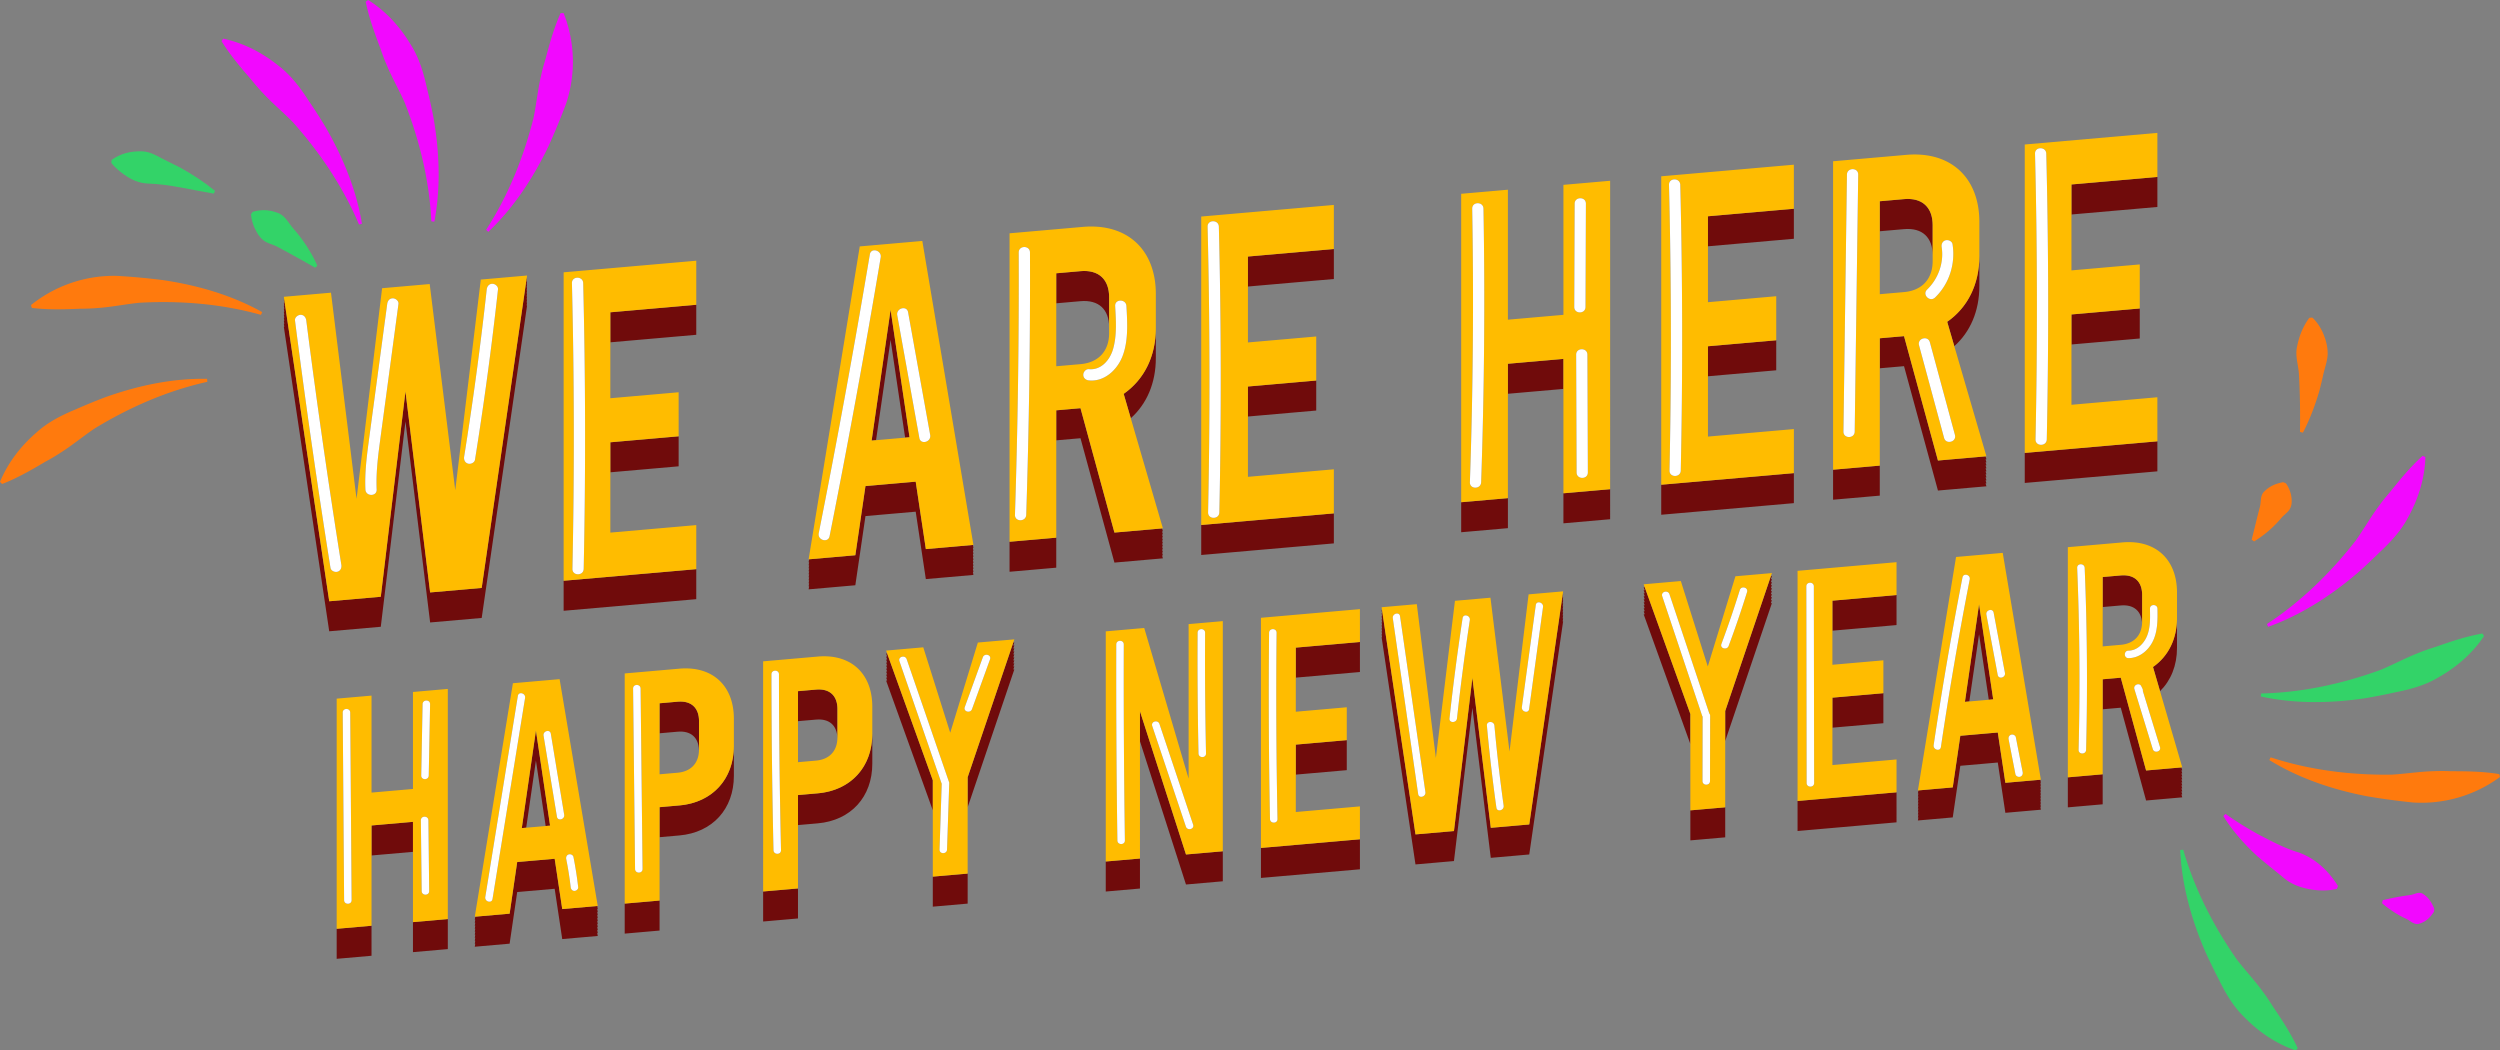 <svg version="1.1" id="Layer_1" xmlns="http://www.w3.org/2000/svg" x="0" y="0" viewBox="0 0 284.119 119.383" xml:space="preserve"><rect x="0" y="0" width="284.119" height="119.383" fill="#808080" stroke="none"/><style>.st0{fill:none}.st1{fill:#700b0b}.st2{fill:#ffbc00}.st3{fill:#fff}.st4{fill:#f208ff}.st5{fill:#ff7a0d}.st6{fill:#33d368}</style><path class="st0" d="M223.809 79.72l2.212-.194-1.106-7.44zM77.013 83.157l-2.055.18v4.66l2.055-.18c1.498-.131 2.387-1.068 2.425-2.542-.038-1.467-.927-2.249-2.425-2.118zM92.745 81.78l-2.056.18v4.66l2.056-.18c1.498-.13 2.387-1.068 2.425-2.542-.038-1.467-.927-2.248-2.425-2.117zM243.442 70.833c-.073-1.407-.955-2.153-2.422-2.025l-2.055.18v4.473l2.055-.18c1.467-.128 2.349-1.028 2.422-2.448zM219.642 29.656v-.645c0-2.053-1.201-3.15-3.255-2.97l-2.754.24v7.155l2.754-.24c2.054-.18 3.255-1.487 3.255-3.54zM99.56 50.027l3.305-.29-1.652-11.116zM126.05 37.844v-.645c0-2.053-1.201-3.15-3.255-2.97l-2.754.24v7.156l2.754-.241c2.054-.18 3.255-1.487 3.255-3.54zM59.801 94.068l2.213-.193-1.107-7.44z"/><path class="st1" d="M126.05 37.199V33.788c0-2.053-1.201-3.15-3.255-2.97l-2.754.24V34.47l2.754-.241c2.054-.18 3.255.917 3.255 2.97zM219.642 29.01V25.6c0-2.053-1.201-3.15-3.255-2.97l-2.754.241V26.281l2.754-.24c2.054-.18 3.255.917 3.255 2.97zM177.679 43.517V40.788l-6.31.552V44.751l6.31-.551v-.342zM46.08 47.901l2.804 22.84 5.86-.513L59.9 34.723l-.05.005.05-.346-.05.005.05-.346-.05.005.05-.346-.05.004.05-.345-.05.004.05-.345-.05.004.05-.345-.05.004.05-.345-.05.004.05-.345-.05.004.05-.346-.05.005-5.108 35.16-5.859.512-2.804-22.84-2.805 23.33-5.859.513-5.108-34.266-.05.005.05.337-.05.004.05.337-.05.004.05.337-.05.004.05.337-.05.004.05.337-.05.004.05.337-.05.005.05.336-.05.005.05.336-.05.005.05.336-.05.005 5.158 34.602 5.86-.513zM69.364 35.833V38.903l9.765-.854V34.638l-9.765.854zM64.056 66.344V69.414l15.073-1.32V64.685l-15.073 1.318zM69.364 50.606V53.676l7.762-.68V49.587l-7.762.679zM97.206 66.513l1.152-7.863 5.709-.499 1.152 7.661 5.408-.473-.056-.336.056-.005-.056-.336.056-.005-.056-.336.056-.005-.056-.336.056-.005-.056-.337.056-.004-.056-.337.056-.005-.056-.336.056-.005-.056-.336.056-.005-.056-.336.056-.005-.056-.336-5.352.468-1.152-7.661-5.709.5-1.152 7.862-5.251.46-.057.346.057-.005-.057.346.057-.005-.057.346.057-.005-.057.346.057-.005-.057.346.057-.005-.057.346.057-.005-.057.346.057-.005-.057.346.057-.005-.057.347.057-.005-.057.346zM99.56 50.027l1.653-11.406 1.652 11.117.5-.044-2.152-14.484-2.154 14.86zM132.16 63.455l-.097-.332.097-.009-.097-.333.097-.008-.097-.333.097-.008-.097-.333.097-.008-.097-.333.097-.008-.097-.333.097-.009-.097-.332.097-.009-.097-.332.097-.009-.097-.332.097-.009-.097-.332-5.412.473-3.856-14.135-2.754.241V50.043l2.754-.24 3.856 14.134zM127.703 44.76l.808 2.771c1.808-1.62 2.847-3.987 2.847-6.84V37.278c0 3.255-1.351 5.877-3.655 7.481zM114.733 61.91V64.98l5.308-.465V61.105l-5.308.464zM151.589 61.414v-3.069l-15.073 1.318V63.074l15.073-1.319zM141.824 29.494v3.069l9.765-.854V28.3l-9.765.854zM141.824 44.266V47.336l7.762-.679V43.247l-7.762.678zM177.679 56.403V59.473l5.308-.465V55.598l-5.308.464zM166.06 57.42V60.488l5.31-.464V56.614l-5.31.464zM194.104 39.693V42.762l7.761-.679V38.673l-7.761.679zM188.795 55.43V58.5l15.074-1.319V53.771l-15.074 1.318zM194.104 24.92V27.99l9.764-.854V23.725l-9.764.854zM225.752 55.267l-.097-.333.097-.008-.097-.333.097-.008-.097-.333.097-.008-.097-.333.097-.009-.097-.332.097-.009-.097-.332.097-.009-.097-.332.097-.009-.097-.332.097-.009-.097-.333.097-.008-.097-.333-5.412.474-3.856-14.135-2.754.241V41.855l2.754-.241 3.856 14.135zM221.295 36.572l.808 2.771c1.808-1.62 2.847-3.987 2.847-6.84V29.09c0 3.255-1.351 5.877-3.655 7.48zM208.325 53.722V56.792l5.308-.465v-3.41l-5.308.463zM245.18 53.226v-3.069l-15.072 1.318V54.886l15.073-1.319zM235.416 36.078V39.148l7.762-.679v-3.411l-7.762.68zM235.416 21.306V24.376l9.765-.855V20.11l-9.765.854z"/><path class="st2" d="M43.275 67.82l2.805-23.33 2.804 22.84 5.86-.513 5.107-35.16.05-.345-5.258.46-2.905 23.94-2.904-23.431-5.408.473-2.905 23.94-2.905-23.432-5.358.469.05.336 5.108 34.266 5.86-.513zm9.473-15.915a386.747 386.747 0 002.569-19.014c.038-.345.262-.64.64-.64.318 0 .677.296.639.64a393.623 393.623 0 01-2.614 19.354c-.055.34-.483.533-.787.446-.358-.102-.502-.443-.447-.786zm-10.863-1.572c.232-1.745.468-3.489.703-5.233l1.418-10.557c.046-.344.256-.64.64-.64.312 0 .685.297.64.64L43.865 45.1c-.237 1.772-.478 3.544-.713 5.317-.23 1.729-.425 3.465-.346 5.212.037.824-1.242.82-1.28 0-.08-1.775.124-3.54.358-5.296zm-8.358-13.914c-.044-.345.328-.64.64-.64.376 0 .595.297.639.64a898.285 898.285 0 003.986 27.77c.054.344-.084.686-.447.787-.306.086-.733-.106-.787-.446a909.939 909.939 0 01-4.031-28.111zM69.364 38.562V35.492l9.765-.854V29.63l-15.073 1.318v35.053l15.073-1.318v-5.008l-9.765.854V50.265l7.762-.68V44.579l-7.762.679v-6.694zm-3.03 26.087c-.017.823-1.296.823-1.279 0A711.914 711.914 0 0065 32.179c-.02-.826 1.259-.823 1.279 0a711.95 711.95 0 01.055 32.47zM98.358 55.24l5.709-.5 1.152 7.661 5.352-.468.056-.005-5.809-34.545-7.11.622-5.81 35.562.057-.005 5.251-.46 1.152-7.863zm4.847-19.752l2.509 13.945c.145.807-1.088 1.15-1.234.34l-2.509-13.945c-.145-.807 1.088-1.15 1.234-.34zm.16 14.206l-.5.044-3.305.289-.5.043 2.153-14.86 2.153 14.484zM93.049 60.596a1068.312 1068.312 0 005.808-31.685c.136-.811 1.369-.465 1.233.34a1067.903 1067.903 0 01-5.808 31.685c-.16.808-1.393.464-1.233-.34zM120.041 49.361v-2.729l2.754-.24 3.856 14.134 5.412-.473.097-.009-3.65-12.513-.807-2.771c2.304-1.604 3.655-4.226 3.655-7.48V33.422c0-5.057-3.254-8.078-8.312-7.635l-8.313.727V61.57l5.308-.465V49.362zm6.696-14.583c-.046-.824 1.234-.818 1.28 0 .104 1.873.242 4-.475 5.776-.61 1.515-2.054 2.849-3.79 2.679-.344-.034-.639-.266-.639-.64 0-.321.296-.673.64-.64 1.383.136 2.373-1.026 2.735-2.249.462-1.56.34-3.323.25-4.926zm-6.696-.308V31.059l2.754-.242c2.054-.18 3.255.918 3.255 2.97v4.057c0 2.053-1.201 3.36-3.255 3.54l-2.754.24V34.47zm-2.988.783a827.033 827.033 0 01-.426 23.256c-.026.822-1.305.823-1.279 0a827.735 827.735 0 00.427-29.816c-.003-.825 1.277-.823 1.28 0a837.04 837.04 0 01-.002 6.56zM151.589 56.748V53.336l-9.765.855V43.926l7.762-.68V38.24l-7.762.679v-9.765l9.765-.855V23.291l-15.073 1.318v35.054l15.073-1.319v-1.596zm-13.013 1.484c-.018.824-1.297.824-1.28 0a711.938 711.938 0 00-.055-32.47c-.02-.825 1.26-.822 1.28 0a711.998 711.998 0 01.055 32.47zM177.679 21.35V35.78l-6.31.552V21.56l-5.308.464v35.053l5.308-.464V41.34l6.31-.553V56.062l5.308-.465V20.544l-5.308.464v.341zm-9.35 33.456c-.028.822-1.308.823-1.28 0a597.778 597.778 0 00.264-31.093c-.014-.825 1.265-.822 1.28 0a597.701 597.701 0 01-.264 31.093zm12.127-1.111c.003.824-1.276.822-1.28 0l-.05-13.386c-.002-.825 1.277-.823 1.28 0l.05 13.386zm-1.5-30.548c.002-.824 1.282-.823 1.278 0l-.045 11.741c-.003.825-1.282.823-1.28 0l.046-11.74zM188.795 20.377v34.712l15.074-1.319V48.763l-9.765.854V39.352l7.761-.68V33.665l-7.761.679v-9.765l9.764-.855V18.717l-15.073 1.319v.34zm2.164.627a711.927 711.927 0 01.055 32.47c-.017.825-1.296.825-1.279.001a711.939 711.939 0 00-.055-32.47c-.02-.825 1.259-.822 1.279 0zM213.633 41.173V38.444l2.754-.241 3.856 14.135 5.412-.474.097-.008-3.65-12.513-.807-2.771c2.303-1.604 3.655-4.226 3.655-7.481V25.235c0-5.057-3.255-8.078-8.313-7.635l-8.312.727V53.38l5.308-.464V41.173zm8.542 8.257c.215.797-1.019 1.134-1.234.34l-2.848-10.533c-.216-.797 1.019-1.134 1.233-.34l2.849 10.533zm-1.06-22.122c.306-.084.732.105.786.447.35 2.208-.365 4.497-1.985 6.058-.594.572-1.499-.332-.905-.904 1.273-1.227 1.933-3.076 1.657-4.814-.055-.343.083-.687.446-.787zm-7.482-1.027V22.87l2.754-.24c2.054-.18 3.255.916 3.255 2.97V29.655c0 2.053-1.201 3.36-3.255 3.54l-2.754.24v-7.155zm-2.54.013l-.311 22.756c-.012.824-1.29.823-1.28 0l.089-6.453.31-22.756c.012-.823 1.29-.823 1.28 0l-.089 6.453zM245.18 48.56V45.148l-9.764.854V35.737l7.762-.679v-5.007l-7.762.678V20.964l9.765-.854v-5.008l-15.073 1.32V51.474l15.073-1.319V48.56zm-12.57 1.375c-.016.824-1.296.824-1.278 0a711.938 711.938 0 00-.055-32.47c-.02-.826 1.258-.822 1.278 0a711.927 711.927 0 01.055 32.47z"/><path class="st3" d="M38.345 64.976c.363-.101.501-.443.447-.786a903.52 903.52 0 01-3.986-27.771c-.044-.343-.263-.64-.64-.64-.311 0-.683.295-.64.64a912.694 912.694 0 004.032 28.11c.054.34.48.533.787.447zM42.807 55.629c-.08-1.747.117-3.483.346-5.212.235-1.773.476-3.545.714-5.317l1.418-10.557c.046-.343-.327-.64-.64-.64-.383 0-.593.296-.639.64L42.588 45.1c-.235 1.744-.47 3.488-.703 5.233-.234 1.757-.438 3.52-.357 5.296.037.82 1.316.824 1.279 0zM53.195 52.691c.304.087.732-.106.787-.446a393.625 393.625 0 002.614-19.354c.038-.344-.321-.64-.64-.64-.377 0-.601.295-.64.64a386.747 386.747 0 01-2.568 19.014c-.055.343.09.684.447.786zM100.09 29.251c.135-.805-1.098-1.151-1.234-.34a1068.259 1068.259 0 01-5.808 31.685c-.16.804 1.073 1.148 1.233.34a1067.903 1067.903 0 005.808-31.685zM104.48 49.773c.146.81 1.379.466 1.234-.34l-2.51-13.945c-.145-.81-1.378-.467-1.233.34l2.51 13.945zM115.775 28.693a827.735 827.735 0 01-.427 29.816c-.026.823 1.253.822 1.28 0a827.034 827.034 0 00.427-29.816c-.003-.823-1.283-.825-1.28 0zM123.753 41.954c-.344-.034-.64.318-.64.64 0 .373.295.605.64.639 1.735.17 3.178-1.164 3.79-2.679.716-1.776.578-3.903.473-5.776-.045-.818-1.325-.824-1.279 0 .09 1.603.213 3.367-.249 4.926-.362 1.223-1.352 2.385-2.735 2.25zM138.52 25.762c-.02-.822-1.3-.825-1.28 0a711.914 711.914 0 01.056 32.47c-.017.824 1.262.824 1.28 0a711.95 711.95 0 00-.056-32.47zM189.85 46.335c-.026 2.38-.065 4.76-.115 7.14-.017.824 1.262.824 1.28 0a711.903 711.903 0 00-.056-32.47c-.02-.822-1.3-.825-1.28 0 .207 8.441.265 16.887.171 25.33zM232.555 17.464c-.02-.821-1.299-.825-1.279 0a711.914 711.914 0 01.056 32.471c-.018.824 1.262.824 1.279 0a711.903 711.903 0 00-.056-32.47zM66.279 32.178c-.02-.822-1.3-.825-1.28 0a711.89 711.89 0 01.056 32.471c-.017.823 1.262.823 1.28 0a711.927 711.927 0 00-.056-32.471zM168.593 23.713c-.015-.822-1.294-.825-1.28 0a597.815 597.815 0 01-.263 31.093c-.029.823 1.25.822 1.279 0a597.756 597.756 0 00.264-31.093zM180.189 34.888l.045-11.74c.004-.824-1.276-.825-1.279 0l-.045 11.74c-.003.823 1.276.824 1.279 0zM179.127 40.309l.05 13.386c.003.822 1.282.824 1.279 0l-.05-13.386c-.003-.823-1.282-.825-1.28 0zM209.901 19.841l-.31 22.756-.089 6.453c-.01.823 1.268.824 1.28 0l.31-22.756.089-6.453c.01-.823-1.268-.823-1.28 0zM219.011 32.909c-.594.572.311 1.476.905.904 1.62-1.561 2.336-3.85 1.985-6.058-.054-.342-.48-.531-.787-.447-.363.1-.5.444-.446.787.276 1.738-.384 3.587-1.657 4.814zM218.093 39.237l2.848 10.533c.215.794 1.45.457 1.234-.34l-2.849-10.533c-.214-.794-1.449-.457-1.233.34z"/><path class="st1" d="M46.932 96.13V93.4l-4.709.412v3.41l4.709-.411v-.341zM106.01 91.41V88.68l-5.187-14.414-.119.01.12.332-.12.01.12.33-.12.011.12.33-.12.011.12.33-.12.011.12.331-.12.01.12.331-.12.01.12.331-.12.01.12.331-.12.01.12.331-.12.01 5.307 14.744v-.34zM192.106 83.877v-2.728l-5.187-14.414-.12.01.12.331-.12.01.12.331-.12.01.12.331-.12.01.12.331-.12.01.12.332-.12.01.12.33-.12.011.12.33-.12.011.12.33-.12.011.12.331-.12.01 5.307 14.744v-.34zM243.442 70.833c.004-.064.007-.127.007-.193V67.613c0-1.532-.896-2.35-2.429-2.216l-2.055.18v3.411l2.055-.18c1.467-.128 2.349.618 2.422 2.025zM38.262 105.897V108.967l3.961-.347V105.21l-3.961.347zM46.932 105.138V108.208l3.961-.346V104.45l-3.961.346zM63.037 97.596l-4.26.373-.86 5.867-3.904.342-.056.346.056-.005-.056.346.056-.005-.056.346.056-.005-.056.346.056-.005-.056.346.056-.005-.056.346.056-.005-.056.346.056-.005-.056.346.056-.004-.056.346.056-.005-.056.346 3.96-.347.86-5.867 4.26-.373.86 5.717 4.036-.353-.057-.336.057-.005-.057-.336.057-.005-.057-.336.057-.005-.057-.336.057-.005-.057-.337.057-.005-.057-.336.057-.005-.057-.336.057-.005-.057-.336.057-.005-.057-.336.057-.005-.057-.336-3.98.348zM59.3 94.112l.501-.044 1.106-7.634 1.107 7.44.5-.043-1.607-10.808zM77.2 91.537l-2.242.196V95.144l2.242-.196c3.774-.33 6.203-3.008 6.203-6.783v-3.411c0 3.774-2.429 6.453-6.203 6.783zM70.996 103.033V106.103l3.962-.347V102.346l-3.962.346zM77.013 79.746l-2.055.18v3.41l2.055-.18c1.498-.13 2.387.652 2.425 2.119.001-.033.004-.065.004-.1v-3.213c0-1.532-.897-2.35-2.43-2.216zM92.931 90.16l-2.242.197v3.411l2.242-.196c3.775-.33 6.204-3.009 6.204-6.783V83.378c0 3.774-2.43 6.453-6.204 6.783zM92.745 78.37l-2.056.18V81.96l2.056-.18c1.498-.13 2.387.651 2.425 2.118.001-.033.004-.065.004-.099V80.586c0-1.532-.897-2.35-2.43-2.216zM86.728 101.657V104.727l3.961-.347V100.969l-3.96.346zM109.972 88.675V91.745l5.306-15.672-.119.01.12-.351-.12.01.12-.352-.12.01.12-.35-.12.01.12-.352-.12.01.12-.35-.12.01.12-.352-.12.01.12-.351-.12.01.12-.351-.12.01.12-.351-.12.01-5.187 15.32zM106.01 99.97V103.04l3.962-.347v-3.411l-3.961.346zM125.666 98.25V101.32l3.887-.34v-3.411l-3.887.34zM129.553 80.829V84.24l5.231 16.282 4.185-.366v-3.411l-4.185.366zM147.264 84.964v3.069l5.793-.506v-3.411l-5.792.507zM143.303 96.707v3.069l11.249-.983V95.382l-11.249.984zM147.264 73.94v3.07l7.288-.637V72.962l-7.287.638zM169.424 94.08l-2.093-17.042-2.093 17.409-4.372.382-3.798-25.482-.05.004.05.337-.05.004.05.337-.05.004.05.337-.05.004.05.337-.05.005.05.336-.05.005.05.336-.05.005.05.336-.05.005.05.337-.05.004.05.337-.05.004 3.848 25.82 4.372-.383 2.093-17.409 2.093 17.043 4.372-.383 3.85-26.493-.051.005.05-.346-.05.005.05-.346-.05.005.05-.346-.05.004.05-.345-.05.004.05-.345-.05.004.05-.345-.05.004.05-.345-.05.004.05-.345-.05.004.05-.346-.05.005-3.799 26.147zM196.067 81.143V84.213l5.306-15.673-.119.01.12-.35-.12.01.12-.352-.12.01.12-.35-.12.01.12-.352-.12.01.12-.351-.12.01.12-.351-.12.01.12-.351-.12.01.12-.351-.12.01.12-.352-.12.01-5.187 15.322zM192.106 92.437V95.507l3.961-.346V91.75l-3.961.346zM204.288 91.372V94.442l11.248-.985V90.046l-11.248.984zM208.249 79.628V82.698l5.792-.506V78.78l-5.792.506zM208.249 68.605V71.675l7.287-.637V67.627l-7.287.637zM227.045 83.248l-4.26.372-.86 5.867-3.904.342-.056.346.056-.005-.056.346.056-.005-.056.346.056-.005-.056.346.056-.005-.056.346.056-.005-.056.347.056-.005-.056.346.056-.005-.056.346.056-.005-.056.346.056-.005-.056.346 3.96-.347.86-5.867 4.26-.372.86 5.716 4.035-.353-.056-.336.056-.005-.056-.336.056-.005-.056-.336.056-.005-.056-.336.056-.005-.056-.336.056-.005-.056-.337.056-.005-.056-.336.056-.005-.056-.336.056-.005-.056-.336.056-.005-.056-.336-3.98.348zM223.308 79.763l.5-.043 1.107-7.635 1.106 7.441.5-.044-1.606-10.808zM247.911 90.284l.097-.009-.097-.332.097-.009-.097-.332.097-.009-.097-.333.097-.008-.097-.333.097-.008-.097-.333.097-.008-.097-.333.097-.008-.097-.333.097-.008-.097-.333.097-.009-.097-.332-4.013.35-2.878-10.546-2.055.18V80.608l2.055-.18 2.878 10.548 4.11-.36zM244.683 75.8l.8 2.746c1.227-1.201 1.928-2.894 1.928-4.916V70.219c0 2.429-1.01 4.385-2.728 5.582zM235.004 88.684V91.754l3.961-.346V87.996l-3.961.347z"/><path class="st2" d="M46.932 78.982v10.682l-4.709.412V79.054l-3.961.346v26.156l3.961-.347V93.813l4.709-.412v11.396l3.961-.346V78.295l-3.961.346v.341zm-7.825 23.316l-.158-21.314c-.004-.55.849-.549.853 0l.158 21.314c.004.55-.848.549-.853 0zm8.92-22.274c.01-.549.863-.549.852 0l-.154 8.113c-.01.549-.863.549-.853 0l.154-8.113zm.658 13.203l.091 8.038c.007.55-.846.549-.853 0l-.09-8.038c-.007-.55.846-.549.852 0zM63.598 77.183l-5.307.464-4.334 26.536.056-.005 3.905-.342.86-5.867 4.26-.373.859 5.717 3.98-.348.056-.005-4.335-25.777zm-7.624 24.985c-.087.542-.909.31-.822-.226l.816-5.041 2.884-17.81c.087-.542.909-.311.822.226l-.816 5.04-2.884 17.811zm6.04-8.293l-2.213.193-.5.044 1.606-11.089 1.607 10.808-.5.044zm1.282-1.057l-1.521-9.211c-.09-.538.733-.767.822-.227l1.521 9.212c.089.538-.733.767-.822.226zm1.988 8.433c-.25 0-.4-.197-.427-.426a39.466 39.466 0 00-.508-3.203c-.045-.227.063-.46.298-.525.21-.057.48.072.525.298.227 1.135.405 2.28.538 3.43.027.23-.216.426-.426.426zM77.2 75.993l-6.204.543v26.156l3.962-.347V91.734l2.242-.197c3.774-.33 6.203-3.009 6.203-6.783V81.69c0-3.774-2.429-6.027-6.203-5.697zm-5.027 22.764l-.224-20.502c-.006-.55.847-.548.853 0l.224 20.502c.006.55-.847.549-.853 0zm7.269-16.454V85.176c0 .034-.003.066-.004.099-.038 1.474-.927 2.41-2.425 2.542l-2.055.18v-8.071l2.055-.18c1.532-.134 2.429.684 2.429 2.216v.341zM92.931 74.617l-6.203.542V101.315l3.961-.346V90.357l2.242-.196c3.775-.33 6.204-3.009 6.204-6.783V80.314c0-3.774-2.43-6.028-6.204-5.697zM87.906 96.62a912.825 912.825 0 01-.232-19.988c0-.55.853-.549.853 0 .005 6.663.082 13.327.232 19.988.012.55-.84.548-.853 0zm7.268-15.693v2.872c0 .034-.003.066-.004.1-.038 1.473-.927 2.41-2.425 2.542l-2.056.18V78.55l2.056-.18c1.532-.134 2.429.684 2.429 2.216v.34zM111.13 73.024l-3.139 10.252-3.064-9.709-4.223.37.12.33 5.187 14.413v10.948l3.96-.346V88.334l5.188-15.32.12-.352-4.149.362zm-3.5 23.522c-.019.548-.872.549-.853 0l.249-7.489a.469.469 0 01-.041-.089l-4.766-13.824c-.18-.521.645-.743.823-.227l4.765 13.825c.005.015.007.029.01.044.041.062.066.14.063.236l-.25 7.524zm4.887-21.617l-2.051 5.66c-.186.513-1.01.29-.823-.226l2.051-5.66c.186-.514 1.01-.29.823.226zM135.083 71.27v17.22l-5.045-17.12-4.372.383v26.156l3.887-.34V80.829l5.231 16.282 4.185-.366V70.589l-3.886.34v.341zm-8.094 24.243a1286.267 1286.267 0 01-.128-22.274c.001-.55.854-.549.853 0a1282.436 1282.436 0 00.127 22.274c.008.55-.845.548-.852 0zm9.116-23.6c.004-.55.857-.55.853 0-.029 4.572.006 9.145.103 13.717.012.55-.841.548-.853 0a498.145 498.145 0 01-.103-13.718zm-1.33 22.027l-3.827-11.434c-.175-.523.65-.745.822-.227l3.826 11.435c.175.522-.649.744-.822.226zM143.303 70.55V96.367l11.249-.984V91.645l-7.287.638V84.623l5.792-.507V80.38l-5.792.506V73.6l7.287-.638V69.226l-11.249.984v.34zm.926 1.362c.006-.55.859-.55.853 0a704.423 704.423 0 00.103 21.166c.011.55-.842.548-.853 0a704.357 704.357 0 01-.103-21.166zM173.721 67.548l-2.167 17.864-2.167-17.484-4.036.353-2.168 17.863-2.167-17.484-3.999.35.05.337 3.8 25.482 4.371-.382 2.093-17.409 2.093 17.043 4.372-.383 3.799-26.147.05-.346-3.924.343zm-12.55 22.7l-2.88-19.987c-.078-.537.744-.767.822-.226l2.88 19.986c.078.538-.744.768-.822.227zm5.872-19.772a268.828 268.828 0 00-1.459 11.171c-.059.54-.912.545-.852 0 .416-3.81.913-7.61 1.489-11.398.082-.541.904-.31.822.227zm3.02 21.314c-.434-3.1-.796-6.21-1.08-9.329-.05-.547.803-.542.852 0a190.78 190.78 0 001.05 9.103c.076.537-.746.768-.821.226zm5.298-22.801l-1.581 11.595c-.074.542-.896.31-.823-.227l1.582-11.595c.074-.542.895-.31.822.227zM197.226 65.492l-3.14 10.252-3.064-9.71-4.223.37.12.331 5.187 14.413v10.948l3.961-.346V80.802l5.187-15.321.12-.352-4.148.363zm-2.887 23.273c-.001.55-.854.548-.853 0l.015-7.32a.455.455 0 01-.06-.115l-4.534-13.571c-.174-.523.65-.745.822-.227 1.51 4.516 3.018 9.032 4.527 13.549.06.066.098.156.098.271l-.015 7.413zm4.209-21.48a115.39 115.39 0 01-2.092 6.126c-.19.51-1.014.288-.822-.227a115.372 115.372 0 002.091-6.126c.163-.523.986-.298.823.227zM204.288 65.215V91.03l11.248-.984V86.31l-7.287.637V79.288l5.792-.507V75.044l-5.792.506V68.265l7.287-.638V63.89l-11.248.984v.341zm1.85 1.424l.008 4.994c.01 5.784.018 11.569.027 17.353 0 .55-.852.549-.853 0l-.008-4.994-.026-17.353c0-.55.852-.55.853 0zM227.606 62.834l-5.307.465-4.334 26.535.056-.005 3.904-.342.86-5.867 4.26-.372.86 5.716 3.979-.348.056-.005-4.334-25.777zm-7.028 22.07c-.08.542-.902.31-.822-.227.948-6.375 2.04-12.729 3.277-19.055.105-.539.927-.31.822.227a425.76 425.76 0 00-3.277 19.055zm5.443-5.378l-2.212.194-.501.043 1.607-11.089 1.607 10.808-.5.044zm1.014-2.825l-1.284-6.846c-.1-.537.722-.766.823-.227l1.283 6.847c.101.537-.721.765-.822.226zm2.538 11.578c-.21.058-.48-.072-.525-.298l-.774-3.961c-.044-.227.062-.46.298-.525.21-.057.48.072.524.298l.775 3.961c.044.227-.062.46-.298.525zM238.965 79.926V77.198l2.055-.18 2.878 10.547 4.013-.351.097-.009-2.525-8.659-.8-2.745c1.719-1.197 2.728-3.153 2.728-5.582V67.34c0-3.773-2.43-6.027-6.203-5.697l-6.204.543V88.343l3.961-.347v-8.07zm6.515 4.976c.161.527-.662.75-.822.227l-2.093-6.828c-.14-.459.566-.762.78-.328l.141.287a.428.428 0 01.042.27l1.952 6.372zm-1.142-15.724c-.01-.55.843-.548.853 0 .023 1.294.032 2.677-.602 3.847-.537.991-1.534 1.771-2.695 1.772-.55 0-.548-.852 0-.853.92 0 1.646-.699 2.028-1.485.486-1 .436-2.199.416-3.281zm-5.373-.19V65.577l2.055-.18c1.533-.134 2.43.684 2.43 2.216V70.64c0 .066-.004.13-.008.193-.073 1.42-.955 2.32-2.422 2.448l-2.055.18v-4.473zM237.08 85.22c-.014.549-.867.55-.853 0 .177-6.893.123-13.79-.161-20.68-.023-.549.83-.546.852 0 .285 6.89.34 13.787.162 20.68z"/><path class="st3" d="M38.95 80.984l.157 21.314c.005.549.857.55.853 0l-.158-21.314c-.004-.549-.857-.55-.853 0zM48.725 88.137l.154-8.113c.01-.549-.842-.549-.853 0l-.154 8.113c-.01.549.843.549.853 0zM48.776 101.265l-.09-8.038c-.007-.549-.86-.55-.854 0l.091 8.038c.007.549.86.55.853 0zM58.852 79.09L55.968 96.9l-.816 5.042c-.087.537.735.768.822.226l2.884-17.81.816-5.041c.087-.537-.735-.768-.822-.227zM62.597 83.38c-.09-.54-.911-.31-.822.227l1.52 9.211c.09.54.912.312.823-.226l-1.52-9.212zM64.647 97.097c-.235.065-.343.298-.298.525.213 1.06.384 2.129.508 3.203.027.229.177.426.427.426.21 0 .453-.196.426-.426a42.187 42.187 0 00-.538-3.43c-.046-.226-.314-.355-.525-.298zM71.95 78.255l.223 20.502c.006.549.859.55.853 0l-.224-20.502c-.006-.548-.859-.55-.853 0zM87.674 76.632c.005 6.663.082 13.327.232 19.988.013.548.865.55.853 0a912.825 912.825 0 01-.232-19.988c0-.549-.853-.55-.853 0zM107.807 88.742l-4.765-13.825c-.178-.516-1.002-.294-.823.227l4.766 13.824a.469.469 0 00.04.089l-.248 7.489c-.019.549.834.548.852 0l.25-7.524a.397.397 0 00-.062-.236c-.003-.015-.005-.03-.01-.044zM127.714 73.24c.001-.55-.852-.55-.853 0a1286.432 1286.432 0 00.128 22.273c.007.548.86.55.852 0a1286.231 1286.231 0 01-.127-22.274zM130.948 82.506l3.826 11.434c.173.518.997.296.822-.226l-3.826-11.435c-.173-.518-.997-.296-.822.227zM137.061 85.63a498.185 498.185 0 01-.103-13.718c.004-.549-.85-.55-.853 0-.028 4.573.006 9.146.103 13.718.012.548.865.55.853 0zM145.185 93.078a704.423 704.423 0 01-.103-21.166c.006-.55-.847-.55-.853 0a704.39 704.39 0 00.103 21.166c.011.548.864.55.853 0zM159.113 70.035c-.078-.542-.9-.311-.823.226l2.881 19.987c.078.54.9.31.823-.227l-2.881-19.986zM166.22 70.25a274.272 274.272 0 00-1.488 11.397c-.06.545.793.54.852 0 .409-3.734.895-7.458 1.459-11.171.082-.537-.74-.768-.822-.227zM169.835 82.461c-.05-.542-.902-.547-.852 0 .284 3.118.646 6.229 1.08 9.33.076.54.898.31.823-.227a190.78 190.78 0 01-1.05-9.103zM174.539 68.762l-1.582 11.595c-.073.537.749.769.823.227l1.581-11.595c.073-.537-.748-.77-.822-.227zM189.73 67.532c-.173-.518-.997-.296-.823.227l4.534 13.57a.455.455 0 00.06.116l-.015 7.32c-.001.548.852.55.853 0l.015-7.413a.396.396 0 00-.098-.271l-4.527-13.55zM111.694 74.702l-2.05 5.66c-.188.518.636.74.822.228l2.05-5.661c.188-.517-.636-.74-.822-.227zM197.725 67.058a115.372 115.372 0 01-2.091 6.126c-.192.515.632.737.822.227a115.381 115.381 0 002.092-6.126c.163-.525-.66-.75-.823-.227zM205.32 88.986c0 .549.853.55.853 0-.01-5.784-.018-11.569-.027-17.353l-.007-4.994c-.001-.55-.854-.55-.853 0l.026 17.353.008 4.994zM223.033 65.622a425.798 425.798 0 00-3.277 19.055c-.08.537.741.769.822.227a425.76 425.76 0 013.277-19.055c.105-.536-.717-.766-.822-.227zM226.574 69.628c-.101-.539-.923-.31-.823.227l1.284 6.846c.101.54.923.311.822-.226l-1.283-6.847zM229.096 83.793c-.044-.226-.314-.355-.524-.298-.236.065-.342.298-.298.525l.774 3.961c.044.226.315.356.525.298.236-.065.342-.298.298-.525l-.775-3.96zM236.066 64.54c.284 6.89.338 13.787.161 20.68-.014.55.839.549.853 0 .177-6.893.123-13.79-.162-20.68-.022-.546-.875-.549-.852 0zM241.894 73.944c-.548 0-.55.854 0 .853 1.16-.001 2.158-.78 2.695-1.772.634-1.17.625-2.553.602-3.847-.01-.548-.863-.55-.853 0 .02 1.082.07 2.28-.416 3.28-.382.787-1.107 1.485-2.028 1.486zM243.486 78.26l-.141-.287c-.214-.434-.92-.13-.78.328l2.093 6.828c.16.523.983.3.822-.227l-1.952-6.372a.428.428 0 00-.042-.27z"/><path class="st4" d="M43.913 7.304c.604 1.47 1.425 2.885 2.074 4.34 1.696 4.304 2.812 8.867 3.034 13.51l.339.04c.753-3.902.58-7.987-.108-11.896a68.812 68.812 0 00-.753-3.375c-.375-1.694-.892-3.4-1.833-4.871C45.472 3.058 43.876 1.283 41.84 0l-.275.2c.37 1.82.988 3.515 1.639 5.226.198.59.458 1.312.71 1.878zM29.84 10.532c1.074 1.171 2.334 2.215 3.446 3.355 3.08 3.453 5.704 7.349 7.518 11.63l.33-.082c-.64-3.92-2.215-7.695-4.213-11.124a68.748 68.748 0 00-1.873-2.907c-.938-1.46-2.012-2.882-3.404-3.937-1.81-1.458-3.921-2.572-6.275-3.072l-.19.284c.977 1.579 2.143 2.956 3.345 4.337.39.484.884 1.072 1.315 1.516z"/><path class="st5" d="M13.295 31.352a15.053 15.053 0 00-9.777 3.32l.104.324c1.842.222 3.646.17 5.476.091a23.373 23.373 0 002.005-.082c1.586-.11 3.188-.443 4.772-.6 4.62-.254 9.302.125 13.78 1.378l.142-.31c-3.465-1.944-7.396-3.068-11.323-3.646a77.627 77.627 0 00-5.18-.475zM11.835 45.191c-1.074.415-2.142.85-3.196 1.319-1.605.659-3.198 1.46-4.487 2.638C2.392 50.666.916 52.541 0 54.767l.245.237c1.729-.675 3.293-1.574 4.868-2.508a23.407 23.407 0 001.729-1.02c1.346-.846 2.6-1.897 3.922-2.785 3.951-2.407 8.256-4.286 12.793-5.298l-.02-.34c-3.972-.076-7.968.791-11.702 2.138z"/><path class="st6" d="M13.313 19.215c.987.857 2.12 1.591 3.436 1.64 2.557.078 5.015.735 7.546 1.15l.144-.31c-1.23-1.01-2.568-1.87-3.957-2.648-.47-.244-.947-.48-1.43-.71-.96-.445-1.886-1.148-2.998-1.14-1.197-.017-2.314.225-3.363.972l-.043.339c.22.29.444.496.665.707zM36.065 30.199c-.328-.78-.754-1.506-1.207-2.22-.458-.71-.97-1.38-1.524-2.006-.54-.618-.925-1.476-1.753-1.772-.922-.355-1.812-.43-2.866-.127l-.19.283c.056.627.21 1.098.392 1.521.359.773.797 1.453 1.593 1.757.37.146.762.268 1.104.456 1.258.68 2.967 1.61 4.196 2.334l.255-.226z"/><path class="st4" d="M62.335 16.615a77.677 77.677 0 001.989-4.806 15.053 15.053 0 00-.272-10.321l-.341.003c-.759 1.694-1.243 3.432-1.71 5.202-.182.595-.39 1.333-.516 1.94-.366 1.547-.522 3.176-.841 4.736-1.127 4.487-2.877 8.847-5.4 12.751l.253.229c2.884-2.733 5.123-6.155 6.838-9.734zM275.36 101.59c-.467-.31-.99.08-1.466.133a26.7 26.7 0 00-3.101.587l-.08.332c.42.38.869.688 1.325.994.457.3.93.561 1.415.78.467.211.91.738 1.484.56.717-.21 1.199-.63 1.679-1.366l.03-.34c-.338-.796-.676-1.291-1.285-1.68zM261.257 96.887c-1.495-.436-2.892-1.174-4.273-1.884a37.59 37.59 0 01-4.055-2.499l-.249.233c1.017 1.68 2.4 3.216 3.848 4.556 1.014.88 2.075 1.692 3.109 2.556 1.073.852 2.39 1.205 3.746 1.327.694.048 1.409.033 2.19-.162l.135-.314c-1.07-1.741-2.57-3.13-4.451-3.813z"/><path class="st5" d="M284.119 88.302l-.09-.329c-1.831-.3-3.635-.325-5.467-.325a23.356 23.356 0 00-2.007-.005c-1.589.042-3.203.306-4.794.396-4.626.055-9.287-.524-13.707-1.968l-.156.303c3.378 2.091 7.258 3.383 11.157 4.128a77.6 77.6 0 005.154.697 15.053 15.053 0 009.91-2.897z"/><path class="st4" d="M257.635 70.92l.14.312c3.741-1.336 7.17-3.563 10.185-6.145a68.579 68.579 0 002.522-2.365c1.268-1.185 2.474-2.497 3.262-4.056 1.109-2.043 1.825-4.32 1.894-6.725l-.314-.135c-1.377 1.243-2.522 2.638-3.665 4.07-.406.47-.895 1.061-1.255 1.566-.959 1.267-1.759 2.694-2.68 3.993-2.844 3.65-6.204 6.932-10.09 9.486z"/><path class="st5" d="M261.39 49.087l.33.083c.793-1.503 1.384-3.105 1.868-4.737.143-.55.278-1.103.402-1.66.162-.835.514-1.67.543-2.535.012-.886-.226-1.725-.6-2.547-.271-.552-.608-1.094-1.14-1.6l-.34.028c-.734.97-1.17 2.12-1.395 3.265-.248 1.06.155 2.11.213 3.165.118 2.186.149 4.332.118 6.538zM259.236 58.903c.213-.256.494-.478.739-.723.533-.523.536-1.246.39-1.965a3.708 3.708 0 00-.573-1.283l-.315-.133c-.934.176-1.564.482-2.147 1.057-.489.454-.342 1.177-.499 1.757-.329 1.228-.611 2.454-.933 3.714l.273.205a12.48 12.48 0 003.065-2.63z"/><path class="st6" d="M257.204 112.755c-.926-1.292-2.052-2.48-3.019-3.744-2.643-3.797-4.782-7.98-6.07-12.447l-.338.041c.167 3.97 1.278 7.905 2.85 11.55.48 1.046.979 2.086 1.511 3.11.756 1.561 1.652 3.102 2.908 4.317 1.622 1.664 3.584 3.023 5.86 3.801l.223-.259c-.78-1.684-1.772-3.19-2.8-4.706-.33-.527-.75-1.17-1.125-1.663zM270.563 76.126c-4.347 1.585-8.937 2.584-13.585 2.687l-.047.338c3.88.853 7.97.785 11.894.196a68.64 68.64 0 003.393-.666c1.704-.332 3.422-.804 4.917-1.708 2.024-1.143 3.839-2.693 5.173-4.695l-.193-.28c-1.828.322-3.538.897-5.266 1.504-.594.184-1.323.425-1.895.662-1.485.565-2.921 1.35-4.391 1.962z"/></svg>